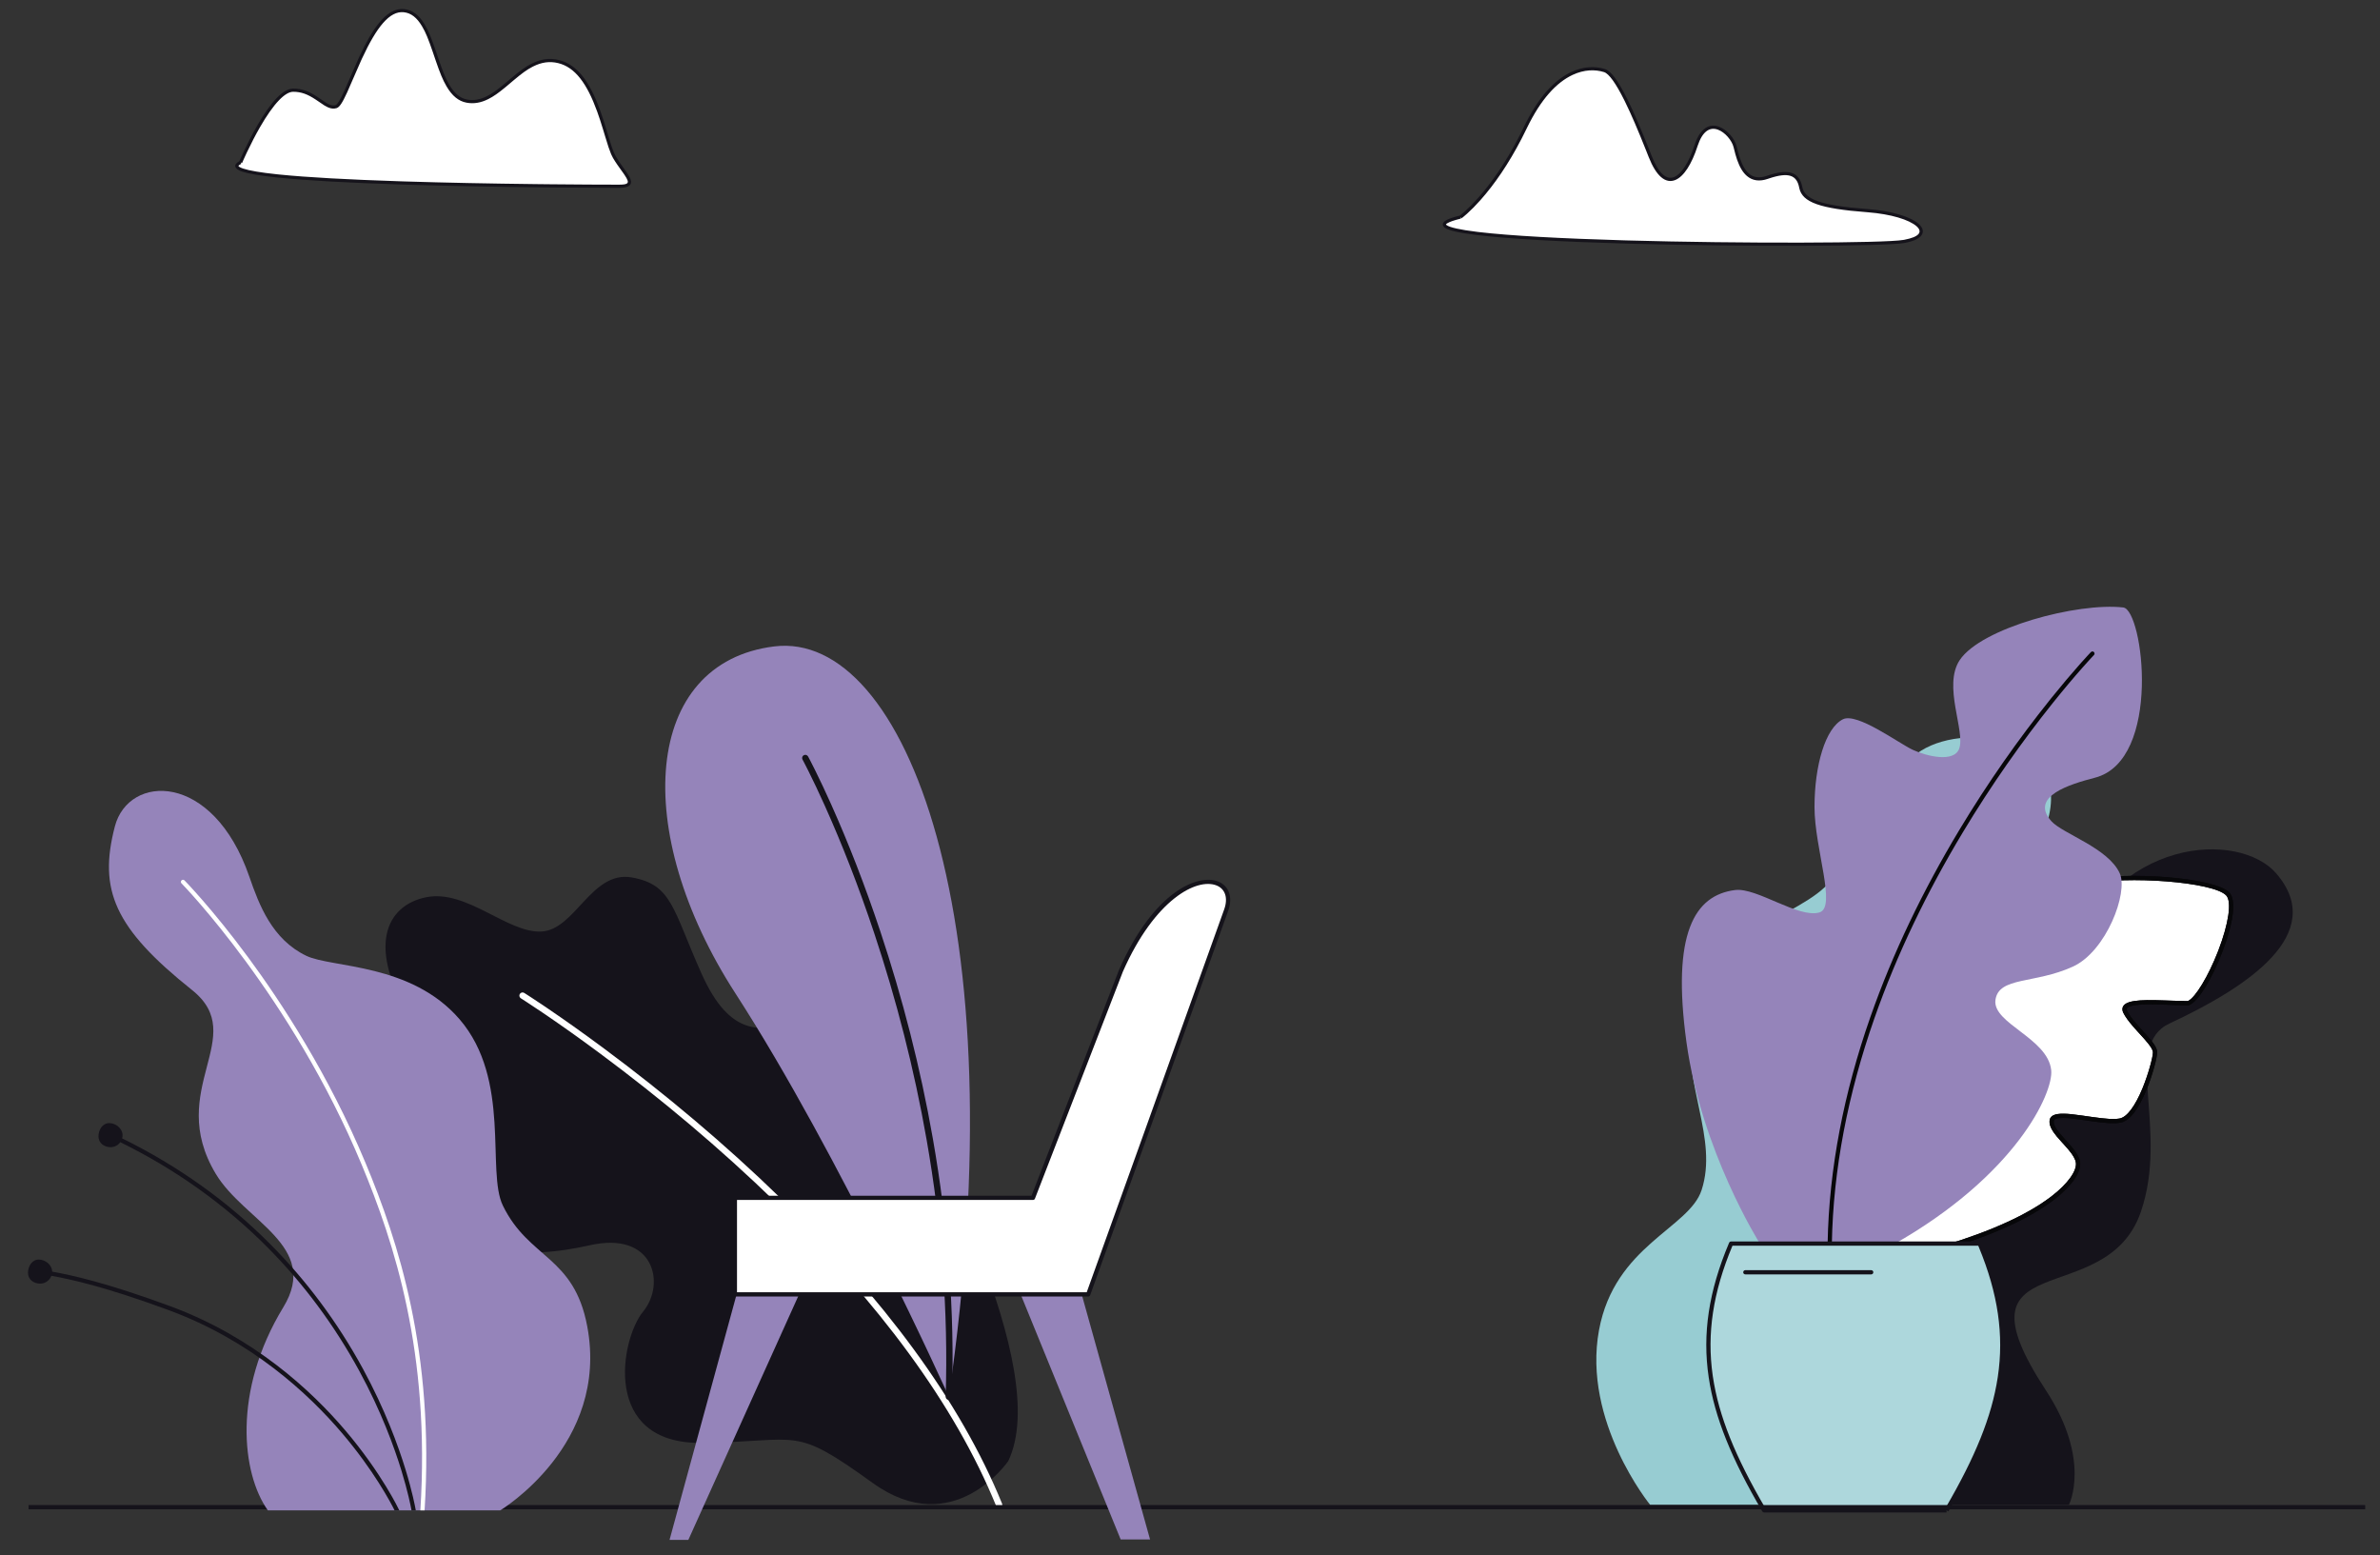 <svg viewBox="30 90 2250 1470" fill="none" xmlns="http://www.w3.org/2000/svg" xmlns:xlink="http://www.w3.org/1999/xlink" overflow="visible" width="2250px" height="1470px"><rect x="30" y="90" width="2250" height="1470" fill="#333333" stroke="none"/><g id="Master/Backgrounds/Garden"><g id="Big Plants" transform="translate(1336 153) scale(1 1)"><g id="Big Plants/4"><g id="Plant"><path id="Assets 14" d="M649.891 1359.3C649.891 1359.3 671.593 1317.25 628.087 1250.96C535.969 1110.59 684.943 1178.29 717.898 1082.43C744.769 1004.27 700.032 925.294 744.955 904.37C818.491 870.122 895.147 819.634 845.91 762.509C811.362 722.426 692.352 726.041 645.687 849.391C616.486 926.579 501.421 875.087 399.331 997.37C368.926 1033.79 302.157 1187.91 337.194 1359.3H649.891Z" fill="#15131b"/><g id="Assets 15"><path id="Fill-4" d="M527.902 1359.3C527.902 1359.3 577.601 1297.7 553.496 1230.16C534.053 1175.67 481.882 1160.77 480.133 1114.87C477.929 1057 535.994 1064.96 545.182 993.499C552.32 937.97 518.356 886.901 520.591 857.368C523.973 812.687 600.34 789.5 626.561 722.308C659.807 637.117 556.304 617.657 510.202 646.466C452.333 682.63 450.377 736.586 425.009 769.06C396.199 805.942 306.014 814.223 293.066 905.158C284.855 962.831 318.535 1012.94 302.662 1061.77C290.87 1098.04 220.477 1114.05 205.661 1194.2C189.715 1280.47 254.03 1359.3 254.03 1359.3H527.902Z" fill="#97ccd2"/><path id="Fill-6" d="M383.786 1359.3H377.713C375.533 1345.22 356.426 1212.15 384.656 1053.67C408.968 917.18 482.648 789.584 543.494 715.685C544.547 714.406 546.436 714.223 547.717 715.276C548.996 716.329 549.179 718.22 548.126 719.5C514.805 759.968 481.808 811.733 455.213 865.259C423.698 928.684 401.344 994.199 390.563 1054.72C361.594 1217.35 382.763 1352.97 383.786 1359.3" fill="#070709"/></g></g></g></g><g id="Big Plants" transform="matrix(-1 0 0 1 1226 153) scale(1 1)"><g id="Big Plants/5"><g id="Plant 2"><path id="Fill 1" fill-rule="evenodd" clip-rule="evenodd" d="M370.958 1338.61C447.375 1283.59 437.563 1299.53 532.641 1300.74C627.723 1301.93 609.383 1202.59 587.983 1176.6C566.587 1150.62 577.287 1100.19 638.423 1113.94C699.555 1127.7 765.276 1126.17 740.821 1052.81C716.37 979.446 763.084 971.006 806.542 901.503C850 832 831.206 792.64 793 785C754.789 777.359 716.37 818.971 684.27 817.441C652.179 815.916 636.894 759.538 598.687 766.327C560.477 773.116 560.164 796.046 532.806 857.182C505.455 918.314 474.885 913.729 436.675 899.973C398.468 886.218 361.788 904.558 341.918 958.05C322.047 1011.55 200.215 1228.36 242.793 1317.88C242.793 1317.88 294.541 1393.64 370.958 1338.61Z" fill="#15131b"/><path id="Stroke 4" d="M704.541 876.405C705.389 877.756 705.028 879.523 703.747 880.439L703.519 880.588L702.228 881.408C701.344 881.973 700.336 882.622 699.206 883.355L698.207 884.003C693.797 886.873 688.679 890.268 682.911 894.172L680.424 895.86C665.001 906.354 647.982 918.413 629.742 931.931L628.26 933.03C571.714 975.03 515.168 1022.24 462.402 1073.58C366.212 1167.17 293.619 1263.74 254.182 1360.51C253.557 1362.05 251.806 1362.78 250.272 1362.16C248.737 1361.53 248 1359.78 248.626 1358.25C288.422 1260.59 361.486 1163.4 458.217 1069.28C511.19 1017.74 567.936 970.362 624.683 928.213L627.651 926.013C645.892 912.525 662.9 900.501 678.302 890.048L682.113 887.472C686.034 884.832 689.633 882.442 692.889 880.31L695.943 878.319C696.758 877.791 697.511 877.305 698.201 876.862L700.405 875.459C701.808 874.578 703.66 875.001 704.541 876.405Z" fill="#ffffff"/><path id="Fill 6" fill-rule="evenodd" clip-rule="evenodd" d="M298.999 1257.12C298.999 1257.12 401.397 1029.57 500.743 875.882C600.09 722.193 587.86 563.244 464.063 547.959C340.265 532.679 233.282 806.251 298.999 1257.12" fill="#9584ba"/><path id="Stroke 9" d="M436.136 650.784C437.537 651.546 438.088 653.264 437.419 654.69L437.267 654.981L436.356 656.695L435.324 658.669C434.463 660.33 433.514 662.188 432.482 664.239L431.531 666.137C427.046 675.125 422.064 685.607 416.703 697.503L416.147 698.738C400.219 734.203 384.288 774.635 369.417 819.32C348.733 881.476 331.808 946.826 319.955 1014.49C305.837 1095.08 299.414 1176.22 301.998 1257.03C302.051 1258.69 300.751 1260.07 299.095 1260.12C297.439 1260.18 296.054 1258.88 296.001 1257.22C293.404 1175.98 299.859 1094.43 314.045 1013.45C325.951 945.486 342.95 879.851 363.724 817.426C378.412 773.29 394.133 733.278 409.874 698.066L410.674 696.28C415.719 685.046 420.442 675.037 424.744 666.317L426.162 663.458C427.473 660.831 428.667 658.482 429.735 656.416L430.512 654.919C430.827 654.316 431.113 653.772 431.37 653.288L432.067 651.984C432.859 650.529 434.681 649.991 436.136 650.784Z" fill="#15131b"/></g></g></g><g id="Plant" transform="translate(1496 663.5) scale(1 1)"><g id="Plant/Plant 3"><g id="Group"><g id="leaf 2"><path id="Fill 1" fill-rule="evenodd" clip-rule="evenodd" d="M505.12 260.152C548.559 251.653 628.827 258.263 641.103 271.484C654.855 286.294 620.352 368.048 603.797 374.671C578.962 374.671 537.572 369.704 544.194 382.949C550.816 396.194 572.34 412.75 572.34 421.028C572.34 429.306 557.439 482.286 539.227 485.596C521.016 488.908 476.314 474.007 474.658 485.596C473.003 497.186 497.837 512.087 499.493 525.332C501.148 538.577 476.314 575 370.354 606.457H279.296C279.296 606.457 262.74 492.219 302.474 444.207C333.932 455.796 347.177 457.451 347.177 457.451C347.177 457.451 343.865 392.882 355.454 364.737C367.044 336.591 382.69 312.203 403.132 312.09C418.45 312.006 451.281 341.622 457.903 330.032C464.525 318.443 449.852 270.965 505.12 260.152" fill="#ffffff"/><path id="Stroke 3" fill-rule="evenodd" clip-rule="evenodd" d="M460.208 294.753C465.319 275.719 478.426 263.141 503.735 258.189C547.895 249.549 628.688 256.252 641.568 270.123C648.497 277.586 645.253 299.105 635.296 325.264L634.679 326.871C624.934 351.967 612.139 373.087 603.539 376.528C603.303 376.622 603.051 376.671 602.796 376.671C599.631 376.671 596.86 376.617 592.079 376.46L580.742 376.056C567.224 375.591 559.362 375.627 553.305 376.43L552.685 376.516C545.604 377.537 543.553 379.196 544.982 382.054C546.605 385.3 549.274 388.975 553.187 393.54C554.51 395.083 555.927 396.677 557.789 398.729L561.963 403.314L563.717 405.267C565.547 407.325 566.986 409.02 568.215 410.587C571.601 414.902 573.339 418.173 573.339 421.028C573.339 426.297 568.897 442.628 563.464 455.931L563.224 456.516C555.853 474.374 547.541 485.936 538.584 487.564C532.392 488.69 524.559 488.081 509.438 485.902L504.88 485.242C494.152 483.698 489.667 483.184 485.111 483.114L484.257 483.107C478.593 483.102 475.887 484.13 475.637 485.879C475.05 489.992 477.72 494.001 486.843 504.078L487.876 505.216C489.959 507.508 491.204 508.912 492.479 510.43L492.864 510.891C497.43 516.399 499.937 520.77 500.477 525.084C501.575 533.871 493.326 546.768 476.541 559.845L475.492 560.655C453.195 577.677 418.206 594.04 369.922 608.374C369.737 608.429 369.546 608.457 369.353 608.457H278.295C277.301 608.457 276.458 607.727 276.316 606.744L276.114 605.256C276.044 604.724 275.971 604.142 275.893 603.513L275.688 601.802C275.372 599.096 275.056 596.101 274.755 592.848L274.592 591.049C272.373 565.924 272.062 539.469 274.883 514.676C278.381 483.941 286.393 459.292 299.932 442.932C300.473 442.278 301.368 442.037 302.164 442.33C315.243 447.148 326.103 450.601 334.88 452.915L336.119 453.238C338.833 453.935 341.162 454.473 343.119 454.873L344.071 455.062L344.032 453.996L343.976 452.308L343.905 449.82C343.522 435.259 343.719 419.45 344.88 404.51C346.216 387.33 348.703 373.449 352.604 363.975C366.692 329.762 382.775 310.197 402.12 310.09C407.641 310.06 413.861 312.698 426.004 319.36L432.461 322.918C439.215 326.612 442.394 328.171 445.806 329.401L446.563 329.667C451.351 331.292 454.031 331.025 455.166 329.04C456.202 327.226 456.671 324.467 457.129 318.176L457.346 315.053C458.005 305.647 458.521 301.314 459.938 295.784L460.208 294.753ZM631.242 324.666C640.837 299.705 644.095 278.723 638.636 272.845L638.267 272.471C625.425 260.197 546.971 253.806 504.503 262.115C480.714 266.769 468.792 278.21 464.071 295.79C462.593 301.298 462.058 305.308 461.412 314.267L461.181 317.591C460.653 325.215 460.148 328.383 458.639 331.024C456.313 335.094 451.849 335.608 445.615 333.567L444.902 333.325C440.832 331.897 437.425 330.214 429.263 325.727L425.885 323.862L423.045 322.301C412.285 316.446 406.553 314.066 402.142 314.09C385.024 314.184 369.812 332.691 356.302 365.498C352.728 374.18 350.346 387.079 349.01 403.064L348.868 404.82C347.669 420.244 347.509 436.646 347.956 451.593C347.974 452.191 347.992 452.765 348.011 453.313L348.106 455.843L348.173 457.348C348.237 458.591 347.163 459.59 345.928 459.435C345.6 459.394 345.052 459.31 344.275 459.17L343.234 458.975C341.322 458.604 339.041 458.096 336.379 457.43L335.123 457.112C326.416 454.873 315.637 451.5 302.652 446.769L302.126 446.576L301.777 447.022C289.703 462.506 282.331 485.545 278.97 514.162L278.858 515.128C276.071 539.615 276.38 565.817 278.577 590.697C278.949 594.912 279.348 598.722 279.746 602.059L279.863 603.023L280.043 604.456H369.061L371.611 603.693C417.525 589.836 450.94 574.164 472.405 557.976L473.065 557.475C489.542 544.896 497.409 532.796 496.507 525.58C496.075 522.122 493.766 518.18 489.416 513.002C488.367 511.754 487.33 510.574 485.782 508.862L483.337 506.168C478.869 501.238 477.261 499.328 475.394 496.613L475.128 496.222C472.429 492.192 471.197 488.674 471.677 485.313C472.334 480.715 476.904 479.041 484.674 479.109L485.162 479.114C489.545 479.18 493.738 479.623 502.804 480.905L511.991 482.225C524.915 484.042 532.064 484.565 537.346 483.717L537.868 483.628C544.87 482.355 552.497 471.831 559.293 455.55L559.761 454.419C565.014 441.557 569.339 425.654 569.339 421.028C569.339 419.358 567.925 416.697 565.068 413.056C564.064 411.776 562.899 410.39 561.464 408.758L560.336 407.486C560.125 407.25 559.912 407.012 559.69 406.766L554.43 400.979C553.127 399.54 552.039 398.32 551.035 397.167L550.15 396.143C546.042 391.351 543.205 387.445 541.404 383.843C539.809 380.652 540.31 377.764 542.805 375.746C544.753 374.172 547.843 373.173 552.114 372.557C558.682 371.61 566.912 371.567 581.587 372.083L587.353 372.292C593.839 372.527 597.311 372.63 600.554 372.661L602.382 372.669L602.488 372.622C609.612 369.172 621.572 349.348 630.669 326.142L631.242 324.666Z" fill="#070709"/><path id="Stroke 3 Copy" fill-rule="evenodd" clip-rule="evenodd" d="M460.208 294.753C465.319 275.719 478.426 263.141 503.735 258.189C547.895 249.549 628.688 256.252 641.568 270.123C648.497 277.586 645.253 299.105 635.296 325.264L634.679 326.871C624.934 351.967 612.139 373.087 603.539 376.528C603.303 376.622 603.051 376.671 602.796 376.671C599.631 376.671 596.86 376.617 592.079 376.46L580.742 376.056C567.224 375.591 559.362 375.627 553.305 376.43L552.685 376.516C545.604 377.537 543.553 379.196 544.982 382.054C546.605 385.3 549.274 388.975 553.187 393.54C554.51 395.083 555.927 396.677 557.789 398.729L561.963 403.314L563.717 405.267C565.547 407.325 566.986 409.02 568.215 410.587C571.601 414.902 573.339 418.173 573.339 421.028C573.339 426.297 568.897 442.628 563.464 455.931L563.224 456.516C555.853 474.374 547.541 485.936 538.584 487.564C532.392 488.69 524.559 488.081 509.438 485.902L504.88 485.242C494.152 483.698 489.667 483.184 485.111 483.114L484.257 483.107C478.593 483.102 475.887 484.13 475.637 485.879C475.05 489.992 477.72 494.001 486.843 504.078L487.876 505.216C489.959 507.508 491.204 508.912 492.479 510.43L492.864 510.891C497.43 516.399 499.937 520.77 500.477 525.084C501.575 533.871 493.326 546.768 476.541 559.845L475.492 560.655C453.195 577.677 418.206 594.04 369.922 608.374C369.737 608.429 369.546 608.457 369.353 608.457H278.295C277.301 608.457 276.458 607.727 276.316 606.744L276.114 605.256C276.044 604.724 275.971 604.142 275.893 603.513L275.688 601.802C275.372 599.096 275.056 596.101 274.755 592.848L274.592 591.049C272.373 565.924 272.062 539.469 274.883 514.676C278.381 483.941 286.393 459.292 299.932 442.932C300.473 442.278 301.368 442.037 302.164 442.33C315.243 447.148 326.103 450.601 334.88 452.915L336.119 453.238C338.833 453.935 341.162 454.473 343.119 454.873L344.071 455.062L344.032 453.996L343.976 452.308L343.905 449.82C343.522 435.259 343.719 419.45 344.88 404.51C346.216 387.33 348.703 373.449 352.604 363.975C366.692 329.762 382.775 310.197 402.12 310.09C407.641 310.06 413.861 312.698 426.004 319.36L432.461 322.918C439.215 326.612 442.394 328.171 445.806 329.401L446.563 329.667C451.351 331.292 454.031 331.025 455.166 329.04C456.202 327.226 456.671 324.467 457.129 318.176L457.346 315.053C458.005 305.647 458.521 301.314 459.938 295.784L460.208 294.753ZM631.242 324.666C640.837 299.705 644.095 278.723 638.636 272.845L638.267 272.471C625.425 260.197 546.971 253.806 504.503 262.115C480.714 266.769 468.792 278.21 464.071 295.79C462.593 301.298 462.058 305.308 461.412 314.267L461.181 317.591C460.653 325.215 460.148 328.383 458.639 331.024C456.313 335.094 451.849 335.608 445.615 333.567L444.902 333.325C440.832 331.897 437.425 330.214 429.263 325.727L425.885 323.862L423.045 322.301C412.285 316.446 406.553 314.066 402.142 314.09C385.024 314.184 369.812 332.691 356.302 365.498C352.728 374.18 350.346 387.079 349.01 403.064L348.868 404.82C347.669 420.244 347.509 436.646 347.956 451.593C347.974 452.191 347.992 452.765 348.011 453.313L348.106 455.843L348.173 457.348C348.237 458.591 347.163 459.59 345.928 459.435C345.6 459.394 345.052 459.31 344.275 459.17L343.234 458.975C341.322 458.604 339.041 458.096 336.379 457.43L335.123 457.112C326.416 454.873 315.637 451.5 302.652 446.769L302.126 446.576L301.777 447.022C289.703 462.506 282.331 485.545 278.97 514.162L278.858 515.128C276.071 539.615 276.38 565.817 278.577 590.697C278.949 594.912 279.348 598.722 279.746 602.059L279.863 603.023L280.043 604.456H369.061L371.611 603.693C417.525 589.836 450.94 574.164 472.405 557.976L473.065 557.475C489.542 544.896 497.409 532.796 496.507 525.58C496.075 522.122 493.766 518.18 489.416 513.002C488.367 511.754 487.33 510.574 485.782 508.862L483.337 506.168C478.869 501.238 477.261 499.328 475.394 496.613L475.128 496.222C472.429 492.192 471.197 488.674 471.677 485.313C472.334 480.715 476.904 479.041 484.674 479.109L485.162 479.114C489.545 479.18 493.738 479.623 502.804 480.905L511.991 482.225C524.915 484.042 532.064 484.565 537.346 483.717L537.868 483.628C544.87 482.355 552.497 471.831 559.293 455.55L559.761 454.419C565.014 441.557 569.339 425.654 569.339 421.028C569.339 419.358 567.925 416.697 565.068 413.056C564.064 411.776 562.899 410.39 561.464 408.758L560.336 407.486C560.125 407.25 559.912 407.012 559.69 406.766L554.43 400.979C553.127 399.54 552.039 398.32 551.035 397.167L550.15 396.143C546.042 391.351 543.205 387.445 541.404 383.843C539.809 380.652 540.31 377.764 542.805 375.746C544.753 374.172 547.843 373.173 552.114 372.557C558.682 371.61 566.912 371.567 581.587 372.083L587.353 372.292C593.839 372.527 597.311 372.63 600.554 372.661L602.382 372.669L602.488 372.622C609.612 369.172 621.572 349.348 630.669 326.142L631.242 324.666Z" fill="#070709"/></g><g id="Leaf 1"><path id="Fill 5" fill-rule="evenodd" clip-rule="evenodd" d="M541.266 0.641C560.183 2.803 578.101 145.023 514.526 161.542C490.999 167.655 452.261 179.242 473.333 202.656C484.066 214.58 527.178 227.957 537.972 251.943C546.194 270.211 525.226 325.646 493.702 340.076C457.608 356.596 423.488 349.411 420.461 371.6C417.436 393.789 469.92 407.637 473.162 437.905C475.443 459.179 440.029 537.15 323.822 602.866C255.236 602.866 197.76 601.857 197.76 601.857C197.76 601.857 142.445 514.298 128.325 411.42C114.204 308.542 135.99 272.546 174.362 267.713C194.812 265.137 234.262 294.672 254.041 288.894C270.528 284.077 249.396 228.611 249.396 189.275C249.396 149.94 259.665 114.686 276.231 106.335C289.571 99.611 329.221 129.157 342.333 135.208C355.446 141.26 381.21 147.528 386.143 134.144C392.204 117.694 370.468 74.689 386.683 50.367C406.955 19.957 498.058 -4.297 541.266 0.641" fill="#9584ba"/><path id="Stroke 10" d="M513.522 42.772C514.318 43.538 514.343 44.804 513.577 45.6L512.878 46.336C512.368 46.877 511.776 47.51 511.106 48.233L509.047 50.47C507.367 52.309 505.517 54.362 503.509 56.623L502.958 57.245C494.487 66.807 485.047 77.983 474.878 90.671C445.817 126.931 416.755 168.03 389.631 213.156C355.646 269.697 327.17 328.558 306.012 388.981C281.082 460.176 267.075 531.426 265.793 601.978C265.773 603.082 264.862 603.961 263.757 603.941C262.653 603.921 261.774 603.009 261.794 601.905C263.084 530.904 277.172 459.237 302.237 387.659C323.491 326.962 352.084 267.858 386.202 211.096C413.424 165.806 442.589 124.563 471.756 88.169L473.662 85.798C483.149 74.032 491.983 63.602 499.963 54.593L501.605 52.746C503.925 50.146 506.021 47.839 507.877 45.832L509.257 44.348L510.694 42.827C511.46 42.031 512.726 42.006 513.522 42.772Z" fill="#070709"/></g><g id="pot"><path id="pot_2" fill-rule="evenodd" clip-rule="evenodd" d="M374.253 853.978C316.767 853.982 259.269 853.974 201.775 853.978C147.89 762.027 131.603 693.859 170.498 601.888H405.531C444.422 693.859 428.145 762.007 374.253 853.978" fill="#add7dc"/><path id="pot_3" fill-rule="evenodd" clip-rule="evenodd" d="M407.372 601.109C407.059 600.369 406.334 599.888 405.53 599.888H170.497L170.338 599.895C169.599 599.953 168.947 600.418 168.655 601.109C149.323 646.822 143.281 687.273 149.365 728.235C155.024 766.34 171.067 805.535 200.049 854.991C200.408 855.603 201.064 855.979 201.774 855.979H374.252L374.251 853.978L375.978 854.99L376.843 853.51C405.282 804.742 421.061 765.949 426.663 728.227C432.745 687.27 426.703 646.824 407.372 601.109ZM171.826 603.887H404.2L404.816 605.365C422.976 649.32 428.556 688.246 422.706 727.64L422.536 728.765C416.875 765.557 401.306 803.62 373.385 851.499L373.103 851.979L202.92 851.978L202.641 851.5C174.439 803.142 158.838 764.79 153.321 727.647L153.146 726.441C147.528 687.052 153.353 648.074 171.771 604.017L171.826 603.887Z" fill="#15131b"/><path id="Path 4" d="M303 626.979C304.105 626.979 305 627.875 305 628.979C305 630.034 304.184 630.897 303.149 630.974L303 630.979H184C182.895 630.979 182 630.084 182 628.979C182 627.925 182.816 627.061 183.851 626.985L184 626.979H303Z" fill="#15131b"/></g></g></g></g><path id="Path 6 (Stroke)" fill-rule="evenodd" clip-rule="evenodd" d="M2266 1516.5H57V1512.5H2266V1516.5Z" fill="#15131b"/><g id="Seat" transform="matrix(-1 0 0 1 1226 913) scale(1 1)"><g id="Seat/Bench"><g id="Chair"><path id="Fill 1" fill-rule="evenodd" clip-rule="evenodd" d="M173.653 399.414L108.762 632H136.543L231.465 399.414H173.653Z" fill="#9584ba"/><path id="Fill 2" fill-rule="evenodd" clip-rule="evenodd" d="M440.148 399.414L545.266 632.414H563.032L499.369 399.414H440.148Z" fill="#9584ba"/><path id="Path" fill-rule="evenodd" clip-rule="evenodd" d="M501.255 402.388H167.24C166.397 402.388 165.644 401.859 165.358 401.066C164.485 398.64 77.514 157.125 34.898 37.801C30.371 25.125 34.101 14.282 44.4 10.176C63.089 2.729 105.054 18.811 138.099 93.688L220.811 307.133H501.255C502.359 307.133 503.255 308.029 503.255 309.133V400.388C503.255 401.492 502.359 402.388 501.255 402.388" fill="#15131b"/><path id="Path_2" fill-rule="evenodd" clip-rule="evenodd" d="M168.647 398.388H499.256V311.133H219.442C218.616 311.133 217.876 310.625 217.577 309.856L134.405 95.219C104.229 26.845 64.471 6.48 45.883 13.892C37.636 17.18 34.87 25.826 38.666 36.455C79.639 151.18 161.617 378.865 168.647 398.388" fill="#ffffff"/></g></g></g><g id="Plant" transform="matrix(-1 0 0 1 645 663.5) scale(1 1)"><g id="Plant/Plant 5"><g id="Leaf"><path id="Fill 1" fill-rule="evenodd" clip-rule="evenodd" d="M142.073 854C142.073 854 38.794 792.106 59.825 680.113C72.38 613.26 114.963 616.538 139.609 565.925C155.338 533.623 131.439 446.932 180.495 389.904C226.323 336.629 301.255 341.458 325.391 329.885C357.739 314.375 370.058 281.791 379.304 255.03C413.783 155.257 493.443 157.951 506.41 207.589C522.043 267.434 507.075 303.502 433.524 362.151C378.258 406.22 459.174 455.663 411.041 535.903C384.145 580.739 311.823 604.043 347.15 662.018C395.526 741.406 386.44 819.449 361.777 854H142.073Z" fill="#9584ba"/><path id="Fill 10" fill-rule="evenodd" clip-rule="evenodd" d="M443.406 258.575C442.624 257.801 441.361 257.808 440.586 258.595C440.327 258.858 414.244 285.467 380.282 331.474C348.951 373.923 304.281 442.077 269.41 525.699C238.434 599.984 204.117 704.414 213.608 854H217.604C208.11 705.103 242.264 601.165 273.091 527.238C339.511 367.957 442.394 262.447 443.426 261.399C444.199 260.615 444.19 259.349 443.406 258.575" fill="#ffffff"/><path id="Fill 4" fill-rule="evenodd" clip-rule="evenodd" d="M511.73 488C505.488 488 499.131 493.164 499.131 499.42C499.131 500.461 499.283 501.463 499.546 502.421C446.698 528.402 399.565 562.051 359.321 602.561C325.081 637.028 295.722 676.507 272.062 719.896C251.011 758.501 238.459 793.126 231.637 815.376C225.256 836.184 222.553 850.375 221.91 854H225.965C226.77 849.598 229.474 836.045 235.451 816.549C242.22 794.479 254.672 760.126 275.563 721.816C299.043 678.756 328.175 639.583 362.149 605.384C402.073 565.197 448.833 531.812 501.268 506.029C503.32 508.883 506.656 510.748 510.433 510.748C516.675 510.748 521.91 506.764 521.91 500.508C521.91 494.253 517.971 488 511.73 488" fill="#15131b"/><path id="Fill 7" fill-rule="evenodd" clip-rule="evenodd" d="M578.336 616.953C572.079 616.953 565.708 622.117 565.708 628.374V628.377C546.338 631.849 513.648 639.101 454.234 660.976C375.152 690.094 320.491 740.93 288.562 778.445C253.959 819.101 237.815 853.387 237.656 853.728C237.615 853.817 237.59 853.908 237.562 854H241.975C245.354 847.205 261.341 816.578 291.695 780.933C323.306 743.818 377.401 693.529 455.617 664.73C514.728 642.967 547.197 635.762 566.427 632.312C568.028 636.624 572.167 639.702 577.036 639.702C583.293 639.702 588.54 635.719 588.54 629.462C588.54 623.205 584.593 616.953 578.336 616.953" fill="#15131b"/></g></g></g><g id="Object" transform="translate(1298.5 -87) scale(1 1)"><g id="Object/Cloud 2"><path id="Fill 4" fill-rule="evenodd" clip-rule="evenodd" d="M112.296 382.126C112.296 382.126 143.701 359.536 173.363 297.936C203.028 236.332 236.867 240.143 248.348 243.695C259.825 247.247 277.03 288.085 291.541 324.88C306.052 361.677 324.366 347.119 334.915 314.624C345.461 282.126 368.638 302.862 371.824 315.685C375.01 328.507 380.515 352.161 402.336 344.61C424.155 337.054 431.648 342.331 433.917 354.131C436.183 365.932 449.442 372.5 496.913 376.089C544.387 379.68 564.711 399.285 531.303 405.225C497.898 411.169 4.807 408.307 112.296 382.126" fill="#ffffff"/><path id="Fill 4 Copy" fill-rule="evenodd" clip-rule="evenodd" d="M248.791 242.262C239.576 239.411 228.674 239.631 217.042 245.021C200.757 252.568 185.472 269.329 172.01 297.285L171.088 299.188C169.853 301.714 168.604 304.2 167.34 306.644C155.065 330.383 141.923 349.414 128.792 364.176C124.205 369.332 119.952 373.584 116.14 376.987C114.812 378.173 113.635 379.168 112.623 379.977L112.418 380.141C112.152 380.351 111.916 380.534 111.711 380.69L111.643 380.741L111.365 380.81C104.915 382.407 100.54 383.952 98.113 385.501C95.072 387.44 94.576 390.035 97.138 392.057C100.514 394.72 110.242 396.94 126.212 398.941L127.538 399.105C157.082 402.707 206.555 405.447 268.92 407.222L275.473 407.403C382.999 410.296 514.076 409.814 531.565 406.702C539.945 405.212 545.471 402.802 547.898 399.572C550.462 396.16 549.425 392.21 545.435 388.656C537.723 381.785 519.567 376.298 497.025 374.593L495.71 374.492C452.62 371.144 437.611 365.422 435.388 353.849L435.305 353.427C432.47 339.631 422.546 336.023 401.844 343.192L401.458 343.323C388.789 347.53 381.38 341.172 376.407 326.552C375.59 324.148 375.059 322.335 374.23 319.103L373.279 315.323C371.442 307.929 364.18 299.484 356.64 296.749C346.974 293.243 338.468 298.81 333.487 314.161L333.292 314.756C328.008 330.774 321.04 341.574 314.153 344.345C306.907 347.259 299.528 341.047 292.935 324.329L290.91 319.213C282.685 298.528 276.255 283.49 270.15 271.156L269.558 269.966C261.304 253.481 254.553 244.045 248.791 242.262ZM218.304 247.743C229.211 242.688 239.357 242.484 247.904 245.128C252.544 246.564 259.047 255.677 266.898 271.355L267.755 273.081C273.632 285.018 279.852 299.559 287.73 319.337L290.145 325.43C297.267 343.49 306.012 350.853 315.272 347.128C323.31 343.895 330.782 332.209 336.34 315.087L336.488 314.638C340.992 301.116 347.812 296.738 355.617 299.569C362.192 301.954 368.765 309.598 370.367 316.047C371.847 322.001 372.44 324.204 373.567 327.518L373.782 328.14C376.161 334.935 379.109 340.05 383.097 343.417C388.246 347.762 394.8 348.805 402.825 346.027L403.973 345.637C422.502 339.446 430.165 342.567 432.442 354.415L432.525 354.822C435.391 368.179 451.799 374.183 496.799 377.584L497.513 377.64C519.126 379.36 536.402 384.626 543.44 390.896C549.363 396.173 545.993 400.921 531.915 403.588L531.039 403.749C513.494 406.87 377.397 407.308 269.006 404.223L267.141 404.169C206.982 402.431 159.007 399.789 129.691 396.341L127.901 396.127C111.814 394.166 101.834 391.939 98.996 389.701C98.3 389.152 98.27 388.984 99.415 388.231L99.726 388.03L99.915 387.912C101.99 386.654 105.876 385.285 111.562 383.853L112.649 383.583L112.294 382.125L113.17 383.344L113.524 383.08C113.69 382.954 113.874 382.812 114.074 382.655L114.855 382.032C115.824 381.245 116.921 380.312 118.138 379.225L118.649 378.766C122.412 375.368 126.573 371.185 131.033 366.17C144.329 351.223 157.614 331.985 170.005 308.022C171.598 304.941 173.168 301.796 174.713 298.586L175.109 297.769C188.191 270.89 202.863 254.898 218.304 247.743Z" fill="#15131b"/></g></g><g id="Object" transform="translate(117 -142) scale(1 1)"><g id="Object/Cloud 1"><path id="Fill 1" fill-rule="evenodd" clip-rule="evenodd" d="M140.472 385.488C140.472 385.488 169.426 317.231 190.189 317.241C210.952 317.249 220.154 335.997 230.74 332.769C241.325 329.544 262.613 238.741 294.847 242.065C327.081 245.392 322.282 321.658 354.354 327.57C386.426 333.482 405.273 281.461 441.061 290.201C476.85 298.941 484.416 364.305 493.781 380.468C503.146 396.63 518.007 407.947 498.535 408.021C479.064 408.091 96.268 407.365 140.472 385.488" fill="#ffffff"/><path id="Fill 1 Copy" fill-rule="evenodd" clip-rule="evenodd" d="M415.732 292.1C409.678 295.136 404.785 298.725 395.942 306.177L391.27 310.135C390.999 310.364 390.741 310.581 390.487 310.795L389.435 311.674C382.707 317.274 378.073 320.585 373.188 323.014C366.868 326.156 360.867 327.246 354.626 326.095C347.809 324.839 342.377 320.106 337.605 311.865L337.434 311.568C334.034 305.635 331.589 299.515 327.329 287.043L325.013 280.224C320.786 267.879 318.333 261.784 314.906 255.883L314.554 255.283C309.294 246.415 303.05 241.404 295.001 240.573C286.591 239.706 278.616 244.59 270.827 254.332C264.852 261.805 259.168 271.812 252.979 285.044L252.169 286.788C250.071 291.336 245.269 302.42 242.026 309.907C240.725 312.911 239.674 315.336 239.15 316.527L238.474 318.027C234.601 326.495 231.917 330.842 230.302 331.334C229.391 331.612 228.476 331.699 227.522 331.607C225.717 331.434 223.757 330.631 221.25 329.104C219.94 328.306 215.318 325.13 213.969 324.197L213.051 323.575C205.084 318.308 198.51 315.744 190.19 315.741C185.359 315.739 180.161 318.884 174.576 324.69C168.732 330.764 162.564 339.647 156.243 350.616C151.919 358.118 147.779 366.15 143.965 374.181C142.631 376.992 141.432 379.602 140.387 381.945L140.036 382.735L139.307 384.4L139.11 384.507C133.114 387.797 134.576 391.699 141.889 394.162C147.876 396.178 158.446 397.971 173.322 399.575L175.709 399.827C202.759 402.622 242.633 404.785 292.482 406.386L300.607 406.639C340.169 407.836 383.711 408.637 428.141 409.106L438.041 409.204C460.391 409.412 481.341 409.519 493.021 409.527L498.93 409.517C507.403 409.412 510.838 406.883 509.198 401.718C508.656 400.015 507.581 398.086 505.761 395.405L505.246 394.655C504.958 394.238 504.093 393.029 503.085 391.62C501.615 389.566 499.841 387.086 499.103 386.015L498.645 385.345C497.291 383.354 496.126 381.522 495.079 379.716C494.566 378.829 494.038 377.749 493.491 376.467C492.187 373.415 491.048 370.08 488.993 363.392L487.119 357.224C484.307 347.947 482.819 343.251 480.906 337.883L479.984 335.335C470.247 308.854 458.546 292.926 441.417 288.743C432.541 286.576 424.221 287.844 415.732 292.1ZM255.313 287.138C269.157 257.352 281.424 242.189 294.693 243.557C301.657 244.276 307.154 248.687 311.974 256.814C315.453 262.68 317.879 268.65 322.187 281.231L324.925 289.283C329.055 301.303 331.51 307.325 335.009 313.368L335.292 313.852C340.402 322.491 346.413 327.632 354.082 329.045C361.008 330.322 367.655 329.116 374.524 325.7C379.533 323.21 384.205 319.899 390.814 314.429L392.416 313.092L398.341 308.079C406.389 301.316 411.035 297.896 416.426 295.113L417.077 294.782C424.962 290.828 432.565 289.67 440.706 291.658C456.73 295.571 467.978 311.068 477.459 337.165L477.586 337.516C479.437 342.629 480.794 346.784 483.082 354.262L485.12 360.975C487.767 369.708 489.071 373.686 490.556 377.23L490.953 378.156C491.469 379.326 491.976 380.343 492.483 381.22C493.689 383.301 495.039 385.403 496.632 387.716C497.392 388.819 499.201 391.349 500.678 393.413C501.472 394.521 502.169 395.496 502.556 396.043L503.256 397.056C504.934 399.527 505.905 401.261 506.338 402.626C507.201 405.342 505.574 406.494 498.53 406.521L495.634 406.527C484.014 406.536 459.375 406.416 433.584 406.161L419.68 406.012C376.337 405.512 334.033 404.69 295.673 403.485L291.044 403.338C242.488 401.76 203.523 399.645 176.857 396.929L174.419 396.675C159.341 395.072 148.669 393.28 142.847 391.319L142.546 391.216C139.986 390.323 138.596 389.438 138.426 388.897L138.42 388.866C138.396 388.581 139.092 387.845 141.138 386.833L140.472 385.488L141.853 386.074L141.88 386.011L142.317 385.001C142.46 384.674 142.614 384.323 142.78 383.948L143.766 381.742C144.424 380.287 145.136 378.74 145.897 377.117L146.675 375.468C150.457 367.504 154.562 359.54 158.842 352.114C165.052 341.338 171.095 332.634 176.738 326.769C181.81 321.497 186.367 318.739 190.188 318.741C197.816 318.744 203.878 321.107 211.398 326.078L211.92 326.427C212.031 326.51 218.088 330.691 219.69 331.666L220.115 331.921C222.784 333.502 225.011 334.38 227.235 334.594C228.575 334.722 229.884 334.598 231.177 334.204C233.989 333.347 236.729 329.016 240.969 319.786L241.628 318.339C241.991 317.536 243.216 314.708 244.806 311.036C247.834 304.049 252.186 294.003 254.441 289.034L255.313 287.138Z" fill="#15131b"/></g></g></g></svg>